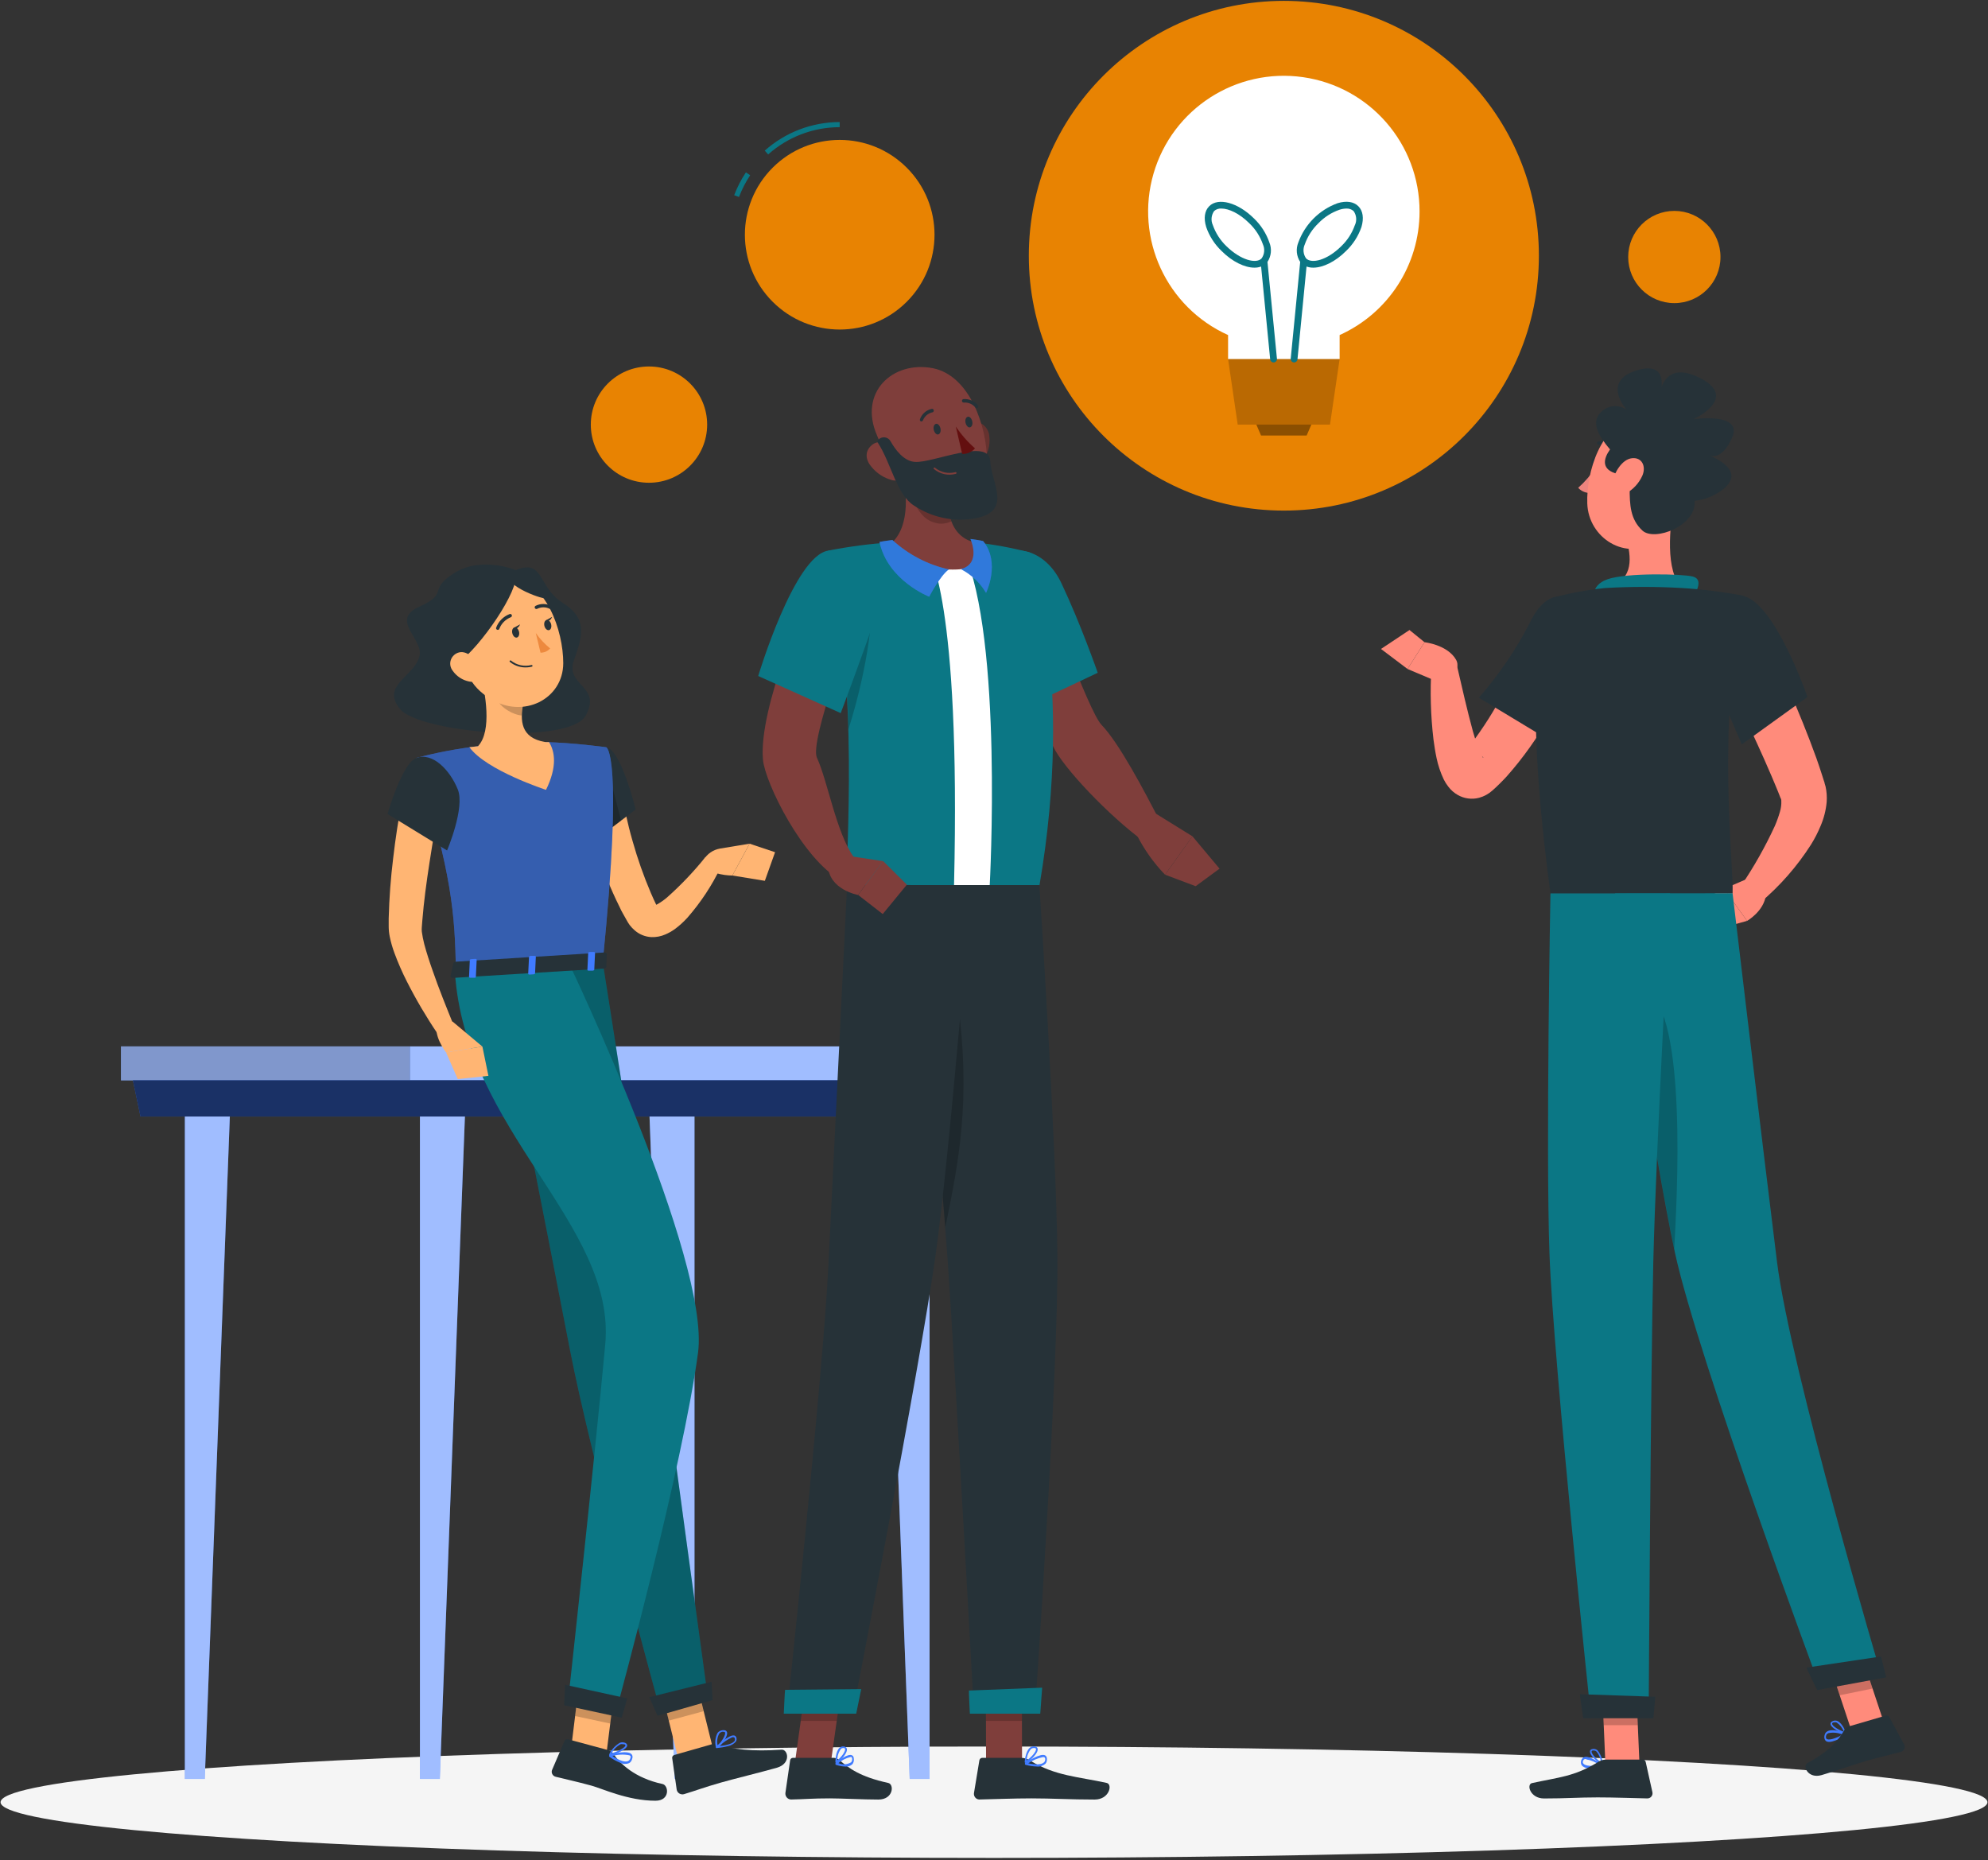 <?xml version="1.0" encoding="UTF-8"?>
<svg width="202px" height="189px" viewBox="0 0 202 189" version="1.1" xmlns="http://www.w3.org/2000/svg" xmlns:xlink="http://www.w3.org/1999/xlink">
    <rect x="0" y="0" width="202" height="189" fill="#333333" stroke="none"/>
    <title>Landing Page 3 &amp; Confirmed Illustration</title>
    <g id="Page-1" stroke="none" stroke-width="1" fill="none" fill-rule="evenodd">
        <g id="Landing-page-3" transform="translate(-87, -343)">
            <g id="Landing-Page-3-&amp;-Confirmed-Illustration" transform="translate(87, 343)">
                <g id="Brainstorming-rafiki">
                    <g id="Shadow--inject-150" transform="translate(0, 177)" fill="#F5F5F5" fill-rule="nonzero">
                        <ellipse id="path--inject-150" cx="101" cy="6.12" rx="100.943" ry="5.66"></ellipse>
                    </g>
                    <g id="Table--inject-150" transform="translate(12, 106)" fill-rule="nonzero">
                        <rect id="Rectangle" fill="#407BFF" transform="translate(61.677, 2.047) rotate(180) translate(-61.677, -2.047) " x="29.636" y="0.323" width="64.082" height="3.448"></rect>
                        <rect id="Rectangle" fill="#FFFFFF" opacity="0.5" transform="translate(61.677, 2.047) rotate(180) translate(-61.677, -2.047) " x="29.636" y="0.323" width="64.082" height="3.448"></rect>
                        <rect id="Rectangle" fill="#407BFF" x="0.292" y="0.323" width="29.344" height="3.448"></rect>
                        <rect id="Rectangle" fill="#FFFFFF" opacity="0.5" x="0.292" y="0.323" width="29.344" height="3.448"></rect>
                        <rect id="Rectangle" fill="#000000" opacity="0.2" x="0.292" y="0.323" width="29.344" height="3.448"></rect>
                        <polygon id="Path" fill="#407BFF" points="2.277 7.448 91.744 7.448 92.512 3.771 1.504 3.771"></polygon>
                        <polygon id="Path" fill="#000000" opacity="0.6" points="2.277 7.448 91.744 7.448 92.512 3.771 1.504 3.771"></polygon>
                        <polygon id="Path" fill="#407BFF" points="82.454 7.448 82.454 74.755 80.433 74.755 77.884 7.448"></polygon>
                        <polygon id="Path" fill="#FFFFFF" opacity="0.5" points="82.454 7.448 82.454 74.755 80.433 74.755 77.884 7.448"></polygon>
                        <polygon id="Path" fill="#407BFF" points="58.567 7.448 58.567 74.755 56.546 74.755 53.998 7.448"></polygon>
                        <polygon id="Path" fill="#FFFFFF" opacity="0.5" points="58.567 7.448 58.567 74.755 56.546 74.755 53.998 7.448"></polygon>
                        <polygon id="Path" fill="#407BFF" points="6.784 7.448 6.784 74.755 8.805 74.755 11.353 7.448"></polygon>
                        <polygon id="Path" fill="#FFFFFF" opacity="0.5" points="6.784 7.448 6.784 74.755 8.805 74.755 11.353 7.448"></polygon>
                        <polygon id="Path" fill="#407BFF" points="30.67 7.448 30.67 74.755 32.691 74.755 35.24 7.448"></polygon>
                        <polygon id="Path" fill="#FFFFFF" opacity="0.5" points="30.67 7.448 30.67 74.755 32.691 74.755 35.24 7.448"></polygon>
                    </g>
                    <g id="character-3--inject-150" transform="translate(140, 37)" fill-rule="nonzero">
                        <path d="M38.584,26.353 C39.721,28.579 40.765,30.801 41.767,33.074 C42.769,35.348 43.698,37.647 44.555,40.014 C44.758,40.619 44.976,41.203 45.163,41.824 L45.308,42.283 L45.386,42.512 C45.386,42.59 45.464,42.783 45.495,42.914 C45.608,43.427 45.646,43.954 45.609,44.478 C45.534,45.319 45.325,46.143 44.991,46.918 C44.718,47.581 44.39,48.219 44.01,48.827 C42.602,51.03 40.871,53.008 38.875,54.693 L36.959,52.93 C38.245,51.025 39.376,49.018 40.339,46.929 C40.543,46.459 40.716,45.976 40.858,45.484 C40.969,45.116 41.016,44.732 40.998,44.347 C40.999,44.266 40.98,44.185 40.941,44.113 C40.941,44.113 40.941,44.139 40.915,44.076 L40.837,43.873 L40.677,43.466 C40.469,42.945 40.225,42.382 39.996,41.834 C39.062,39.649 38.049,37.465 37.016,35.28 L33.901,28.736 L38.584,26.353 Z" id="Path" fill="#FF8B7B"></path>
                        <path d="M37.53,52.299 L35.178,53.311 L37.52,56.57 C37.52,56.57 39.223,55.61 39.436,53.937 L37.53,52.299 Z" id="Path" fill="#FF8B7B"></path>
                        <polygon id="Path" fill="#FF8B7B" points="31.995 54.938 34.586 57.378 37.52 56.57 35.178 53.311"></polygon>
                        <path d="M22.363,10.006 C22.306,10.283 22.119,10.476 21.938,10.439 C21.756,10.402 21.662,10.147 21.714,9.876 C21.766,9.605 21.963,9.407 22.14,9.443 C22.317,9.48 22.42,9.73 22.363,10.006 Z" id="Path" fill="#263238"></path>
                        <path d="M22.145,10.481 C21.648,11.255 21.047,11.956 20.359,12.566 C20.68,12.919 21.14,13.11 21.616,13.088 L22.145,10.481 Z" id="Path" fill="#ED847E"></path>
                        <path d="M23.677,8.687 C23.629,8.686 23.584,8.665 23.552,8.63 C23.278,8.316 22.871,8.152 22.457,8.186 C22.399,8.197 22.341,8.175 22.303,8.13 C22.265,8.086 22.255,8.024 22.274,7.969 C22.294,7.914 22.342,7.873 22.4,7.863 C22.922,7.8 23.442,7.994 23.796,8.385 C23.838,8.433 23.849,8.502 23.823,8.561 C23.798,8.62 23.741,8.659 23.677,8.661 L23.677,8.687 Z" id="Path" fill="#263238"></path>
                        <path d="M30.157,13.87 C29.638,16.415 29.165,21.071 30.936,22.771 C30.936,22.771 30.245,25.347 25.541,25.347 C20.349,25.347 23.069,22.771 23.069,22.771 C25.889,22.093 25.816,19.986 25.328,18.01 L30.157,13.87 Z" id="Path" fill="#FF8B7B"></path>
                        <path d="M32.151,23.579 C32.53,22.766 32.956,21.832 32.005,21.582 C30.967,21.306 25.281,21.186 23.35,21.853 C21.418,22.52 22.036,24.116 22.036,24.116 L32.151,23.579 Z" id="Path" fill="#0B7785"></path>
                        <path d="M21.73,142.695 C21.288,142.695 20.858,142.607 20.691,142.32 C20.617,142.167 20.617,141.966 20.691,141.813 C20.749,141.677 20.842,141.579 20.951,141.541 C21.527,141.32 22.737,142.276 22.784,142.342 C22.814,142.364 22.831,142.412 22.825,142.46 C22.82,142.506 22.796,142.544 22.763,142.555 C22.422,142.642 22.076,142.688 21.73,142.695 L21.73,142.695 Z M21.185,141.739 C21.131,141.728 21.077,141.728 21.024,141.739 C20.956,141.758 20.897,141.817 20.863,141.901 C20.806,142.048 20.826,142.114 20.863,142.158 C21.024,142.474 21.901,142.482 22.54,142.349 C22.118,142.036 21.658,141.839 21.185,141.769 L21.185,141.739 Z" id="Shape" fill="#407BFF"></path>
                        <path d="M22.779,142.272 L22.742,142.272 C22.327,142.084 21.496,141.328 21.558,140.937 C21.558,140.843 21.642,140.728 21.865,140.708 C22.03,140.69 22.195,140.741 22.322,140.848 C22.632,141.228 22.814,141.698 22.841,142.188 C22.845,142.217 22.833,142.245 22.81,142.261 L22.779,142.272 Z M21.932,140.864 L21.88,140.864 C21.735,140.864 21.725,140.937 21.725,140.958 C21.683,141.192 22.244,141.787 22.675,142.042 C22.633,141.647 22.474,141.272 22.218,140.968 C22.137,140.902 22.036,140.865 21.932,140.864 L21.932,140.864 Z" id="Shape" fill="#407BFF"></path>
                        <polygon id="Path" fill="#FF8B7B" points="26.585 142.188 23.121 142.188 22.779 134.143 26.237 134.143"></polygon>
                        <polygon id="Path" fill="#FF8B7B" points="51.528 138.356 48.086 138.731 45.49 130.915 48.932 130.54"></polygon>
                        <path d="M46.513,139.84 C46.082,140.006 45.651,140.074 45.474,139.84 C45.375,139.714 45.341,139.511 45.391,139.333 C45.423,139.176 45.498,139.044 45.599,138.971 C46.118,138.54 47.458,139.076 47.515,139.099 C47.548,139.114 47.572,139.155 47.577,139.205 C47.579,139.255 47.561,139.302 47.53,139.326 C47.203,139.543 46.862,139.715 46.513,139.84 L46.513,139.84 Z M45.817,139.084 C45.765,139.105 45.715,139.132 45.666,139.167 C45.606,139.212 45.561,139.292 45.542,139.386 C45.511,139.552 45.542,139.613 45.568,139.651 C45.781,139.908 46.632,139.598 47.229,139.243 C46.77,139.059 46.29,139.008 45.817,139.092 L45.817,139.084 Z" id="Shape" fill="#407BFF"></path>
                        <path d="M47.504,139.169 C47.504,139.169 47.478,139.169 47.468,139.169 C47.016,139.091 46.03,138.57 45.999,138.173 C45.999,138.079 46.025,137.949 46.237,137.871 C46.388,137.806 46.559,137.806 46.71,137.871 C47.229,138.116 47.546,138.997 47.562,139.034 C47.578,139.059 47.578,139.092 47.562,139.117 L47.504,139.169 Z M46.341,138.012 L46.289,138.012 C46.154,138.064 46.16,138.121 46.16,138.142 C46.16,138.377 46.871,138.81 47.349,138.956 C47.215,138.582 46.968,138.259 46.642,138.033 C46.548,137.988 46.441,137.98 46.341,138.012 L46.341,138.012 Z" id="Shape" fill="#407BFF"></path>
                        <path d="M47.889,138.408 L51.622,137.318 C51.758,137.277 51.904,137.338 51.97,137.464 L53.481,140.264 C53.55,140.402 53.555,140.564 53.494,140.706 C53.433,140.848 53.312,140.956 53.164,141 C51.856,141.359 51.201,141.469 49.561,141.943 C48.548,142.24 46.497,142.955 45.1,143.362 C43.704,143.768 43.122,142.433 43.657,142.141 C46.056,140.833 46.798,139.774 47.401,138.799 C47.508,138.611 47.682,138.471 47.889,138.408 L47.889,138.408 Z" id="Path" fill="#263238"></path>
                        <path d="M23.142,141.787 L26.922,141.787 C27.065,141.786 27.189,141.886 27.218,142.027 L27.903,145.114 C27.933,145.268 27.892,145.428 27.791,145.548 C27.69,145.669 27.541,145.737 27.384,145.734 C26.019,145.708 24.051,145.63 22.337,145.63 C20.333,145.63 19.222,145.739 16.891,145.739 C15.468,145.739 15.078,144.295 15.67,144.175 C18.381,143.581 19.949,143.518 22.291,142.089 C22.54,141.909 22.835,141.804 23.142,141.787 Z" id="Path" fill="#263238"></path>
                        <path d="M20.65,29.07 C20.193,30.29 19.7,31.359 19.17,32.475 C18.64,33.59 18.074,34.659 17.467,35.733 C16.236,37.936 14.772,39.999 13.1,41.886 C12.877,42.126 12.648,42.366 12.41,42.601 C12.295,42.715 12.176,42.835 12.051,42.95 L11.646,43.32 C11.258,43.67 10.794,43.924 10.291,44.061 C9.924,44.158 9.541,44.181 9.164,44.129 C8.977,44.104 8.793,44.061 8.614,43.998 C8.457,43.942 8.304,43.874 8.157,43.795 C7.76,43.575 7.415,43.273 7.145,42.908 C6.972,42.686 6.823,42.447 6.698,42.194 C6.372,41.506 6.128,40.781 5.971,40.035 C5.831,39.378 5.737,38.753 5.654,38.132 C5.37,35.71 5.301,33.267 5.447,30.832 L8.043,30.644 C8.562,32.892 9.081,35.186 9.663,37.313 C9.808,37.835 9.98,38.356 10.151,38.836 C10.277,39.232 10.451,39.61 10.67,39.962 C10.701,40.004 10.732,40.025 10.712,39.962 C10.618,39.831 10.493,39.725 10.348,39.655 C10.267,39.609 10.182,39.571 10.094,39.54 C9.985,39.501 9.871,39.473 9.756,39.456 C9.526,39.425 9.292,39.438 9.066,39.493 C8.843,39.547 8.634,39.649 8.453,39.79 L8.676,39.54 C8.765,39.451 8.848,39.357 8.931,39.258 C9.097,39.071 9.258,38.867 9.419,38.669 C10.736,36.94 11.898,35.097 12.893,33.163 C13.412,32.183 13.931,31.171 14.403,30.159 C14.876,29.148 15.354,28.074 15.769,27.125 L20.65,29.07 Z" id="Path" fill="#FF8B7B"></path>
                        <path d="M37.135,23.553 C40.381,24.304 43.657,33.825 43.657,33.825 L36.98,38.638 C36.98,38.638 35.116,34.2 33.278,30.321 C31.356,26.254 33.818,22.792 37.135,23.553 Z" id="Path" fill="#263238"></path>
                        <path d="M17.742,23.735 C17.742,23.735 14.061,27.907 17.54,53.775 L36.05,53.775 C36.18,50.923 34.394,37.001 37.135,23.532 C35.088,23.138 33.017,22.877 30.936,22.75 C28.316,22.596 25.689,22.596 23.069,22.75 C21.271,22.939 19.49,23.268 17.742,23.735 L17.742,23.735 Z" id="Path" fill="#263238"></path>
                        <path d="M22.327,27.255 C23.49,30.384 18.173,38.664 18.173,38.664 L10.27,33.893 C12.283,31.59 14.011,29.051 15.416,26.332 C17.976,20.982 21.392,24.737 22.327,27.255 Z" id="Path" fill="#263238"></path>
                        <path d="M6.335,32.376 L3.017,30.973 L4.746,28.256 C4.746,28.256 7.098,28.506 7.965,30.06 C8.221,30.53 8.082,31.118 7.643,31.421 L6.335,32.376 Z" id="Path" fill="#FF8B7B"></path>
                        <polygon id="Path" fill="#FF8B7B" points="0.322 28.939 3.219 27.015 4.746 28.256 3.017 30.973"></polygon>
                        <polygon id="Path" fill="#000000" opacity="0.2" points="22.779 134.143 22.955 138.293 26.418 138.293 26.242 134.143"></polygon>
                        <polygon id="Path" fill="#000000" opacity="0.2" points="48.932 130.545 45.49 130.92 46.933 135.253 50.272 134.57"></polygon>
                        <path d="M31.606,11.284 C30.718,14.616 30.365,16.613 28.319,18 C25.24,20.085 21.403,17.692 21.283,14.162 C21.174,10.981 22.649,6.064 26.211,5.397 C27.806,5.083 29.448,5.623 30.549,6.824 C31.649,8.025 32.049,9.714 31.606,11.284 Z" id="Path" fill="#FF8B7B"></path>
                        <path d="M33.776,9.323 C34.233,9.433 35.162,9.365 35.998,7.467 C37.156,4.86 32.073,5.59 32.073,5.59 C32.073,5.59 36.746,3.462 32.758,1.418 C30.162,0.089 29.186,1.319 28.833,2.331 C28.937,1.288 28.682,-0.099 26.299,0.636 C22.664,1.752 25.287,4.641 25.287,4.641 C24.497,4.075 23.418,4.156 22.722,4.834 C21.558,5.877 22.472,7.352 23.594,8.666 C22.924,9.615 22.633,10.752 24.43,11.174 L24.43,11.174 C25.092,11.296 25.576,11.87 25.588,12.546 C25.588,14.324 25.655,15.773 26.886,16.91 C28.116,18.047 32.405,16.425 32.187,13.886 C33.232,13.774 34.225,13.375 35.058,12.733 C37.27,10.997 34.674,9.693 33.776,9.323 Z" id="Path" fill="#263238"></path>
                        <path d="M26.875,11.341 C26.521,12.121 25.921,12.763 25.167,13.166 C24.17,13.688 23.609,12.926 23.838,11.925 C24.04,11.023 24.804,9.667 25.827,9.558 C26.849,9.448 27.286,10.397 26.875,11.341 Z" id="Path" fill="#FF8B7B"></path>
                        <path d="M24.108,53.775 C24.108,53.775 28.033,80.342 30.188,90.275 C32.551,101.173 44.971,134.539 44.971,134.539 L51.201,133.387 C51.201,133.387 41.917,102.054 40.568,91.266 C39.108,79.554 36.045,53.759 36.045,53.759 L24.108,53.775 Z" id="Path" fill="#0B7785"></path>
                        <path d="M26.59,63.239 C31.154,64.136 30.635,81.145 30.115,89.894 C28.802,83.71 26.886,71.811 25.577,63.364 C25.891,63.209 26.248,63.165 26.59,63.239 L26.59,63.239 Z" id="Path" fill="#000000" opacity="0.2"></path>
                        <path d="M17.54,53.775 C17.54,53.775 17.062,79.763 17.441,90.364 C17.83,101.387 21.662,137.49 21.662,137.49 L27.519,137.49 C27.519,137.49 27.732,102.033 27.992,91.203 C28.277,79.403 29.7,53.775 29.7,53.775 L17.54,53.775 Z" id="Path" fill="#0B7785"></path>
                        <path d="M43.553,132.443 C43.527,132.443 44.638,134.727 44.638,134.727 L51.653,133.434 L51.134,131.311 L43.553,132.443 Z" id="Path" fill="#263238"></path>
                        <path d="M20.536,135.144 C20.51,135.144 20.868,137.589 20.868,137.589 L28.002,137.589 L28.194,135.405 L20.536,135.144 Z" id="Path" fill="#263238"></path>
                    </g>
                    <g id="character-2--inject-150" transform="translate(77, 37)" fill-rule="nonzero">
                        <polygon id="Path" fill="#7F3E3B" points="23.193 142.037 26.851 142.037 26.826 133.402 23.173 133.402"></polygon>
                        <polygon id="Path" fill="#7F3E3B" points="3.78 142.037 7.433 142.037 8.644 133.402 4.986 133.402"></polygon>
                        <path d="M7.663,141.61 L3.576,141.61 C3.429,141.606 3.303,141.716 3.285,141.865 L2.805,145.176 C2.786,145.346 2.839,145.515 2.95,145.643 C3.061,145.77 3.22,145.843 3.387,145.844 C4.823,145.817 5.512,145.729 7.316,145.729 C8.429,145.729 10.723,145.849 12.256,145.849 C13.788,145.849 13.88,144.285 13.242,144.159 C10.381,143.534 9.257,142.663 8.291,141.839 C8.117,141.685 7.893,141.604 7.663,141.61 L7.663,141.61 Z" id="Path" fill="#263238"></path>
                        <path d="M26.805,141.61 L22.815,141.61 C22.667,141.607 22.539,141.716 22.514,141.865 L21.967,145.176 C21.941,145.335 21.981,145.498 22.079,145.625 C22.176,145.752 22.321,145.831 22.478,145.844 C23.914,145.817 25.993,145.729 27.802,145.729 C29.917,145.729 31.751,145.849 34.228,145.849 C35.73,145.849 36.078,144.285 35.444,144.159 C32.558,143.523 30.218,143.455 27.679,141.896 C27.417,141.724 27.116,141.625 26.805,141.61 L26.805,141.61 Z" id="Path" fill="#263238"></path>
                        <path d="M24.011,24.059 L29.002,22.427 C29.002,22.427 33.6,35.295 34.928,36.656 C36.726,38.508 39.301,43.435 40.721,46.167 C40.558,46.777 39.7,48.196 39.189,48.462 C35.669,45.886 30.989,40.974 29.993,38.81 C27.725,33.893 24.011,24.059 24.011,24.059 Z" id="Path" fill="#7F3E3B"></path>
                        <path d="M22.856,21.253 C21.181,24.382 27.086,34.884 27.086,34.884 L34.54,31.359 C34.54,31.359 32.834,26.452 30.846,22.249 C28.956,18.25 24.716,17.791 22.856,21.253 Z" id="Path" fill="#0B7785"></path>
                        <path d="M40.405,45.646 L44.165,47.977 L41.38,51.877 C40.219,50.676 39.244,49.301 38.489,47.799 L40.405,45.646 Z" id="Path" fill="#7F3E3B"></path>
                        <polygon id="Path" fill="#7F3E3B" points="46.918 51.262 44.492 53.045 41.386 51.877 44.165 47.977"></polygon>
                        <polygon id="Path" fill="#000000" opacity="0.2" points="26.826 133.402 26.836 137.855 23.183 137.855 23.168 133.402"></polygon>
                        <polygon id="Path" fill="#000000" opacity="0.2" points="4.986 133.402 8.644 133.402 8.021 137.855 4.363 137.855"></polygon>
                        <path d="M27.633,19.136 C27.633,19.136 32.231,31.958 28.624,52.935 L9.078,52.935 C8.869,49.869 10.396,33.377 7.152,18.949 C9.306,18.522 11.486,18.24 13.676,18.104 C16.444,17.94 19.22,17.94 21.988,18.104 C23.893,18.301 25.78,18.646 27.633,19.136 Z" id="Path" fill="#0B7785"></path>
                        <path d="M17.334,19.209 C17.334,19.209 20.634,23.6 19.939,52.935 L23.566,52.935 C23.566,52.935 24.941,27.823 20.889,18.954 C19.699,18.937 18.51,19.023 17.334,19.209 L17.334,19.209 Z" id="Path" fill="#FFFFFF"></path>
                        <path d="M11.484,22.51 C11.867,24.883 11.27,30.566 9.211,37.11 C9.111,31.486 8.524,25.881 7.459,20.362 L7.459,20.336 C8.741,20.221 11.122,20.284 11.484,22.51 Z" id="Path" fill="#000000" opacity="0.2"></path>
                        <path d="M14.57,10.173 C15.163,12.9 15.505,16.284 13.676,18.104 C13.676,18.104 14.815,20.873 19.806,20.873 C24.348,20.873 22.008,18.104 22.008,18.104 C19.009,17.379 19.071,13.614 19.541,11.492 L14.57,10.173 Z" id="Path" fill="#7F3E3B"></path>
                        <path d="M13.676,17.869 C15.302,19.356 17.279,20.386 19.413,20.857 C18.539,21.462 17.416,23.631 17.416,23.631 C17.416,23.631 13.196,21.989 12.368,18.067 C12.772,17.979 13.676,17.869 13.676,17.869 Z" id="Path" fill="#407BFF"></path>
                        <path d="M13.676,17.869 C15.302,19.356 17.279,20.386 19.413,20.857 C18.539,21.462 17.416,23.631 17.416,23.631 C17.416,23.631 13.196,21.989 12.368,18.067 C12.772,17.979 13.676,17.869 13.676,17.869 Z" id="Path" fill="#0B7785" opacity="0.3"></path>
                        <path d="M21.605,17.765 C21.605,17.765 22.764,20.252 20.639,20.831 C21.695,21.374 22.58,22.208 23.193,23.24 C23.193,23.24 24.695,20.179 22.892,17.974 C22.504,17.875 21.605,17.765 21.605,17.765 Z" id="Path" fill="#407BFF"></path>
                        <path d="M21.605,17.765 C21.605,17.765 22.764,20.252 20.639,20.831 C21.695,21.374 22.58,22.208 23.193,23.24 C23.193,23.24 24.695,20.179 22.892,17.974 C22.504,17.875 21.605,17.765 21.605,17.765 Z" id="Path" fill="#0B7785" opacity="0.3"></path>
                        <path d="M19.525,11.498 C19.156,12.973 19.2,14.525 19.653,15.977 C19.229,16.183 18.754,16.255 18.289,16.185 C17.196,15.961 16.537,15.45 15.627,13.578 C15.551,13.098 14.672,10.653 14.575,10.194 L19.525,11.498 Z" id="Path" fill="#000000" opacity="0.2"></path>
                        <path d="M23.526,7.378 C23.622,8.296 23.349,9.214 22.769,9.923 C21.998,10.851 20.915,10.303 20.552,9.193 C20.22,8.197 20.225,6.507 21.283,5.986 C21.761,5.762 22.317,5.795 22.767,6.074 C23.216,6.353 23.501,6.842 23.526,7.378 L23.526,7.378 Z" id="Path" fill="#7F3E3B"></path>
                        <path d="M23.526,7.378 C23.622,8.296 23.349,9.214 22.769,9.923 C21.998,10.851 20.915,10.303 20.552,9.193 C20.22,8.197 20.225,6.507 21.283,5.986 C21.761,5.762 22.317,5.795 22.767,6.074 C23.216,6.353 23.501,6.842 23.526,7.378 L23.526,7.378 Z" id="Path" fill="#000000" opacity="0.2"></path>
                        <path d="M12.113,7.243 C13.604,10.653 13.824,12.566 16.026,14.021 C19.342,16.227 23.291,13.604 23.285,9.798 C23.285,6.377 21.548,1.163 17.788,0.412 C13.676,-0.375 10.217,2.889 12.113,7.243 Z" id="Path" fill="#7F3E3B"></path>
                        <path d="M11.546,10.429 C12.101,11.114 12.859,11.595 13.707,11.8 C14.728,12.019 14.907,11.002 14.315,10.001 C13.778,9.099 12.833,7.347 11.694,8.139 C10.938,8.687 10.815,9.573 11.546,10.429 Z" id="Path" fill="#7F3E3B"></path>
                        <path d="M23.612,9.819 C23.725,12.123 25.983,15.033 21.932,15.695 C19.817,16.035 17.654,15.561 15.863,14.365 C14.09,13.244 13.564,10.084 12.189,7.967 C12.128,7.889 12.159,7.795 12.23,7.702 C12.398,7.506 12.648,7.407 12.901,7.437 C13.154,7.466 13.376,7.619 13.497,7.848 C13.957,8.666 14.815,9.86 15.97,9.933 C17.737,10.074 23.5,7.462 23.612,9.819 Z" id="Path" fill="#263238"></path>
                        <path d="M15.776,52.935 C15.776,52.935 16.287,57.628 16.884,63.984 C17.599,71.185 18.483,80.54 19.045,87.668 C19.042,87.699 19.042,87.73 19.045,87.762 C19.152,89.117 19.244,90.369 19.326,91.547 C20.118,103.17 21.962,136.995 21.962,136.995 L28.154,136.995 C28.154,136.995 30.555,102.476 30.443,90.645 C30.341,79.257 28.609,52.935 28.609,52.935 L15.776,52.935 Z" id="Path" fill="#263238"></path>
                        <path d="M21.457,134.774 C21.426,134.774 21.548,137.125 21.548,137.125 L28.701,137.125 L28.895,134.482 L21.457,134.774 Z" id="Path" fill="#0B7785"></path>
                        <path d="M16.884,63.984 C17.599,71.185 18.483,80.54 19.045,87.668 C19.042,87.699 19.042,87.73 19.045,87.762 C20.419,81.009 21.676,74.856 20.328,64.819 L16.884,63.984 Z" id="Path" fill="#000000" opacity="0.2"></path>
                        <path d="M21.686,52.935 C21.686,52.935 19.556,79.888 18.059,90.567 C16.419,102.263 9.661,136.974 9.661,136.974 L2.963,136.974 C2.963,136.974 6.595,103.186 7.173,91.61 C7.801,79.043 9.073,52.92 9.073,52.92 L21.686,52.935 Z" id="Path" fill="#263238"></path>
                        <path d="M2.774,134.701 C2.748,134.701 2.641,137.125 2.641,137.125 L9.998,137.125 L10.509,134.628 L2.774,134.701 Z" id="Path" fill="#0B7785"></path>
                        <path d="M17.88,6.679 C17.952,6.971 18.156,7.201 18.345,7.138 C18.534,7.076 18.626,6.82 18.56,6.528 C18.493,6.236 18.284,6.007 18.095,6.069 C17.906,6.132 17.814,6.382 17.88,6.679 Z" id="Path" fill="#263238"></path>
                        <path d="M21.109,5.96 C21.181,6.257 21.385,6.481 21.574,6.419 C21.763,6.356 21.855,6.106 21.789,5.809 C21.722,5.511 21.513,5.287 21.324,5.35 C21.135,5.412 21.043,5.663 21.109,5.96 Z" id="Path" fill="#263238"></path>
                        <path d="M20.118,6.335 C20.669,7.161 21.325,7.908 22.07,8.557 C21.741,8.936 21.263,9.145 20.767,9.125 L20.118,6.335 Z" id="Path" fill="#630F0F"></path>
                        <path d="M20.128,11.143 C20.151,11.137 20.17,11.122 20.181,11.101 C20.193,11.081 20.196,11.056 20.19,11.033 C20.175,10.988 20.128,10.96 20.082,10.971 C19.361,11.168 18.591,11.003 18.008,10.528 C17.993,10.511 17.972,10.502 17.949,10.502 C17.927,10.502 17.906,10.511 17.891,10.528 C17.873,10.543 17.863,10.566 17.863,10.59 C17.863,10.614 17.873,10.637 17.891,10.653 C18.515,11.177 19.349,11.359 20.128,11.143 Z" id="Path" fill="#7F3E3B"></path>
                        <path d="M16.659,5.819 C16.711,5.806 16.755,5.77 16.777,5.72 C16.939,5.305 17.29,4.999 17.717,4.901 C17.767,4.899 17.814,4.875 17.845,4.835 C17.876,4.795 17.889,4.743 17.88,4.693 C17.865,4.596 17.777,4.529 17.681,4.542 C17.132,4.655 16.679,5.049 16.481,5.585 C16.444,5.674 16.482,5.777 16.567,5.819 C16.598,5.826 16.629,5.826 16.659,5.819 L16.659,5.819 Z" id="Path" fill="#263238"></path>
                        <path d="M22.289,4.458 C22.313,4.448 22.336,4.434 22.356,4.417 C22.423,4.347 22.423,4.235 22.356,4.166 C21.992,3.733 21.447,3.504 20.889,3.551 C20.795,3.567 20.731,3.658 20.746,3.754 C20.764,3.85 20.851,3.915 20.946,3.905 L20.946,3.905 C21.388,3.871 21.819,4.055 22.105,4.401 C22.151,4.454 22.222,4.476 22.289,4.458 L22.289,4.458 Z" id="Path" fill="#263238"></path>
                        <path d="M5.037,23.829 L9.885,26.118 C9.885,26.118 5.211,38.278 6.008,39.994 C7.096,42.335 7.949,47.533 9.722,50.047 C9.63,50.657 8.915,52.132 8.44,52.44 C4.562,50.307 0.736,42.533 0.526,40.197 C0.046,34.873 5.037,23.829 5.037,23.829 Z" id="Path" fill="#7F3E3B"></path>
                        <path d="M7.152,18.949 C3.709,19.47 0.041,31.687 0.041,31.687 L8.424,35.457 C8.424,35.457 10.468,30.06 11.939,25.738 C13.482,21.217 10.851,18.396 7.152,18.949 Z" id="Path" fill="#0B7785"></path>
                        <path d="M8.92,142.498 C9.165,142.523 9.409,142.438 9.609,142.257 C9.735,142.11 9.79,141.889 9.752,141.677 C9.749,141.541 9.685,141.42 9.589,141.364 C9.17,141.097 8.056,142.016 7.918,142.126 C7.891,142.151 7.877,142.195 7.883,142.237 C7.892,142.282 7.919,142.316 7.954,142.329 C8.27,142.43 8.594,142.487 8.92,142.498 Z M9.405,141.533 C9.444,141.522 9.484,141.522 9.523,141.533 C9.559,141.56 9.583,141.61 9.584,141.664 C9.607,141.809 9.571,141.959 9.487,142.061 C9.081,142.305 8.617,142.335 8.194,142.146 C8.561,141.839 8.973,141.63 9.405,141.533 L9.405,141.533 Z" id="Shape" fill="#407BFF"></path>
                        <path d="M7.984,142.126 C7.999,142.131 8.014,142.131 8.029,142.126 C8.428,141.917 9.154,141.083 9.047,140.687 C9.009,140.551 8.878,140.455 8.726,140.452 C8.582,140.434 8.435,140.476 8.327,140.567 C7.888,140.921 7.883,141.995 7.883,142.042 C7.883,142.076 7.902,142.108 7.933,142.126 L7.984,142.126 Z M8.676,140.614 L8.715,140.614 C8.845,140.614 8.856,140.681 8.861,140.702 C8.935,140.947 8.473,141.568 8.08,141.855 C8.073,141.438 8.207,141.03 8.462,140.687 C8.521,140.638 8.597,140.612 8.676,140.614 L8.676,140.614 Z" id="Shape" fill="#407BFF"></path>
                        <path d="M28.353,142.493 C28.663,142.53 28.974,142.429 29.232,142.207 C29.348,142.07 29.402,141.867 29.375,141.669 C29.366,141.545 29.308,141.435 29.222,141.377 C28.767,141.059 27.332,142.026 27.178,142.116 C27.148,142.142 27.132,142.187 27.137,142.233 C27.143,142.28 27.172,142.316 27.209,142.324 C27.586,142.424 27.969,142.481 28.353,142.493 L28.353,142.493 Z M28.982,141.533 C29.038,141.53 29.094,141.543 29.145,141.572 C29.179,141.595 29.2,141.639 29.201,141.688 C29.222,141.818 29.187,141.951 29.109,142.039 C28.895,142.298 28.297,142.337 27.485,142.168 C27.951,141.847 28.457,141.632 28.982,141.533 L28.982,141.533 Z" id="Shape" fill="#407BFF"></path>
                        <path d="M27.219,142.126 L27.25,142.126 C27.684,141.922 28.522,141.119 28.435,140.697 C28.435,140.598 28.343,140.473 28.103,140.447 C27.931,140.428 27.759,140.483 27.628,140.598 C27.183,140.989 27.117,141.995 27.117,142.037 C27.117,142.069 27.132,142.098 27.158,142.115 C27.176,142.126 27.198,142.13 27.219,142.126 Z M28.042,140.614 L28.093,140.614 C28.251,140.614 28.261,140.692 28.266,140.713 C28.317,140.968 27.756,141.599 27.316,141.875 C27.335,141.456 27.485,141.054 27.745,140.728 C27.826,140.653 27.932,140.612 28.042,140.614 Z" id="Shape" fill="#407BFF"></path>
                        <path d="M9.288,49.979 L12.736,50.5 L10.182,53.937 C10.182,53.937 7.183,53.384 7.142,50.938 L9.288,49.979 Z" id="Path" fill="#7F3E3B"></path>
                        <polygon id="Path" fill="#7F3E3B" points="15.147 52.889 12.695 55.876 10.192 53.931 12.736 50.495"></polygon>
                    </g>
                    <g id="character-1--inject-150" transform="translate(39, 57)" fill-rule="nonzero">
                        <path d="M13.408,0.931 C13.408,0.931 9.946,-0.523 7.172,1.218 C4.398,2.959 6.677,3.268 3.631,4.632 C0.586,5.997 3.988,7.858 3.631,9.615 C3.205,11.706 -0.367,12.605 1.651,15.047 C3.669,17.488 18.865,18.738 20.521,15.7 C22.177,12.663 18.391,12.684 19.313,10.101 C20.234,7.518 20.708,5.856 18.157,4.24 C15.607,2.625 16.294,-0.261 13.408,0.931 Z" id="Path" fill="#263238"></path>
                        <path d="M24.052,23.004 C24.201,23.851 24.387,24.813 24.584,25.712 C24.781,26.612 25.01,27.542 25.271,28.441 C25.776,30.239 26.396,32.002 27.129,33.722 C27.305,34.156 27.513,34.564 27.704,34.982 L27.758,35.097 L27.758,35.134 C27.758,35.134 27.758,35.134 27.731,35.134 C27.635,35.065 27.519,35.03 27.401,35.034 C27.31,35.034 27.337,35.076 27.427,35.034 C27.559,34.994 27.686,34.94 27.805,34.872 C28.153,34.673 28.481,34.442 28.785,34.182 C30.188,32.934 31.483,31.574 32.656,30.115 L34.254,31.071 C33.362,32.938 32.218,34.677 30.851,36.242 C30.456,36.678 30.018,37.074 29.541,37.424 C29.25,37.629 28.938,37.804 28.609,37.946 C28.161,38.143 27.673,38.237 27.182,38.218 C26.567,38.186 25.98,37.952 25.516,37.554 C25.318,37.387 25.14,37.2 24.983,36.995 C24.914,36.901 24.856,36.812 24.802,36.723 C24.749,36.634 24.712,36.566 24.68,36.509 C24.435,36.054 24.147,35.604 23.95,35.144 C23.035,33.311 22.277,31.407 21.682,29.451 C21.379,28.483 21.102,27.506 20.878,26.518 C20.654,25.529 20.447,24.562 20.303,23.485 L24.052,23.004 Z" id="Path" fill="#FFB573"></path>
                        <path d="M22.598,18.926 C24.137,19.208 25.585,25.252 25.585,25.252 L21.597,28.29 C21.597,28.29 17.209,22.377 18.269,20.672 C19.329,18.968 20.356,18.513 22.598,18.926 Z" id="Path" fill="#263238"></path>
                        <polygon id="Path" fill="#000000" opacity="0.2" points="22.55 20.296 24.105 26.382 21.863 28.086"></polygon>
                        <path d="M34.168,29.22 L37.166,28.724 L35.414,31.96 C35.414,31.96 33.056,31.997 32.315,30.684 L32.491,30.376 C32.846,29.764 33.462,29.34 34.168,29.22 Z" id="Path" fill="#FFB573"></path>
                        <polygon id="Path" fill="#FFB573" points="39.754 29.592 38.716 32.499 35.414 31.96 37.166 28.724"></polygon>
                        <polygon id="Path" fill="#FFB573" points="29.93 121.76 33.476 120.803 31.464 112.684 27.917 113.64"></polygon>
                        <path d="M33.476,120.191 L29.515,121.321 C29.372,121.359 29.28,121.496 29.302,121.64 L29.76,124.845 C29.789,125.007 29.888,125.15 30.031,125.237 C30.175,125.324 30.349,125.347 30.51,125.299 C31.884,124.881 32.528,124.615 34.27,124.118 C35.335,123.809 38.455,123.041 39.935,122.617 C41.415,122.194 41.069,120.735 40.414,120.782 C37.475,120.986 35.287,120.74 34.131,120.259 C33.928,120.162 33.696,120.137 33.476,120.191 L33.476,120.191 Z" id="Path" fill="#263238"></path>
                        <g id="Group" opacity="0.2" transform="translate(27.688, 112.407)" fill="#000000">
                            <polygon id="Path" points="3.775 0.282 4.808 4.465 1.267 5.422 0.229 1.234"></polygon>
                        </g>
                        <path d="M22.598,18.926 C22.598,18.926 24.387,19.449 22.241,40.764 L7.332,41.685 C7.204,35.719 6.975,32.049 3.296,20.014 C5.36,19.467 7.462,19.069 9.584,18.822 C11.826,18.524 14.085,18.384 16.347,18.403 C19.265,18.466 22.598,18.926 22.598,18.926 Z" id="Path" fill="#407BFF"></path>
                        <g id="Group" opacity="0.4" transform="translate(3.195, 18.299)" fill="#263238">
                            <path d="M19.403,0.627 C19.403,0.627 21.192,1.15 19.046,22.466 L4.137,23.386 C4.009,17.42 3.781,13.75 0.101,1.715 C2.165,1.168 4.267,0.77 6.39,0.523 C8.631,0.225 10.891,0.086 13.152,0.105 C16.07,0.167 19.403,0.627 19.403,0.627 Z" id="Path"></path>
                        </g>
                        <path d="M9.771,11.288 C10.335,13.379 11.011,17.284 9.579,18.806 C9.579,18.806 10.314,20.934 14.371,20.688 C18.817,20.411 16.357,18.388 16.357,18.388 C13.897,17.969 13.844,16.197 14.158,14.514 L9.771,11.288 Z" id="Path" fill="#FFB573"></path>
                        <path d="M9.584,18.822 C11.824,18.524 14.082,18.384 16.341,18.403 L16.789,18.403 C17.39,19.376 17.63,20.913 16.48,23.255 C16.48,23.255 10.399,21.279 8.695,18.921 L9.584,18.822 Z" id="Path" fill="#FFB573"></path>
                        <path d="M11.555,12.605 L14.142,14.508 C14.065,14.901 14.02,15.3 14.009,15.7 C13.077,15.627 11.602,14.759 11.443,13.813 C11.352,13.409 11.391,12.987 11.555,12.605 Z" id="Path" fill="#000000" opacity="0.2"></path>
                        <path d="M7.188,7.733 C8.253,11.157 8.61,12.631 10.83,14.006 C14.164,16.072 18.221,14.053 18.232,10.383 C18.232,7.084 16.517,2.018 12.721,1.453 C11.02,1.183 9.298,1.798 8.17,3.077 C7.043,4.357 6.671,6.119 7.188,7.733 Z" id="Path" fill="#FFB573"></path>
                        <path d="M13.397,1.25 C13.839,2.907 9.813,8.742 7.566,10.341 C5.436,8.046 5.554,5.082 6.475,3.571 C7.396,2.06 9.584,0.434 13.397,1.25 Z" id="Path" fill="#263238"></path>
                        <path d="M13.684,1.302 C15.468,1.799 17.337,3.874 16.347,3.79 C15.356,3.707 11.054,1.835 13.684,1.302 Z" id="Path" fill="#263238"></path>
                        <path d="M22.241,40.78 C22.241,40.78 26.426,67.052 27.848,77.963 C29.323,89.319 32.954,115.711 32.954,115.711 L28.162,117.07 C28.162,117.07 21.043,91.206 18.913,80.154 C16.597,68.129 11.315,41.465 11.315,41.465 L22.241,40.78 Z" id="Path" fill="#0B7785"></path>
                        <g id="Group" opacity="0.2" transform="translate(11.182, 40.78)" fill="#000000">
                            <path d="M11.059,0 C11.059,0 15.245,26.272 16.666,37.183 C17.55,43.989 19.209,56.197 20.396,64.887 C21.19,70.695 21.773,74.931 21.773,74.931 L16.98,76.29 C16.98,76.29 9.861,50.426 7.731,39.374 C5.415,27.349 0.133,0.685 0.133,0.685 L11.059,0 Z" id="Path"></path>
                        </g>
                        <polygon id="Path" fill="#263238" points="27.816 117.342 33.412 115.742 33.306 113.876 26.975 115.449"></polygon>
                        <polygon id="Path" fill="#FFB573" points="19.089 120.207 22.625 121.174 23.572 113.593 19.898 113.593"></polygon>
                        <polygon id="Path" fill="#000000" opacity="0.2" points="19.435 117.363 23.008 118.126 23.572 113.593 19.898 113.593"></polygon>
                        <path d="M22.784,120.824 L18.738,119.731 C18.593,119.693 18.439,119.755 18.365,119.883 L17.119,122.785 C17.042,122.93 17.039,123.101 17.11,123.249 C17.181,123.397 17.318,123.504 17.481,123.538 C18.903,123.893 19.302,123.951 21.086,124.432 C22.177,124.724 24.781,125.969 27.603,125.969 C29.11,125.969 28.95,124.4 28.317,124.269 C25.479,123.663 23.993,122.178 23.311,121.19 C23.185,121.011 22.998,120.881 22.784,120.824 L22.784,120.824 Z" id="Path" fill="#263238"></path>
                        <path d="M18.855,40.963 C18.855,40.963 33.189,71.025 31.927,80.452 C30.388,91.928 23.812,116.103 23.812,116.103 L18.801,115.131 C18.801,115.131 21.464,90.861 22.497,79.62 C23.636,67.371 8.195,57.866 7.22,41.695 L18.855,40.963 Z" id="Path" fill="#0B7785"></path>
                        <polygon id="Path" fill="#263238" points="18.322 116.265 24.174 117.53 24.733 115.57 18.418 114.189"></polygon>
                        <path d="M23.988,122.097 C24.292,122.257 24.624,122.273 24.935,122.142 C25.091,122.056 25.209,121.871 25.255,121.643 C25.291,121.517 25.27,121.374 25.202,121.279 C24.866,120.78 23.162,121.211 22.971,121.279 C22.933,121.292 22.903,121.333 22.891,121.385 C22.882,121.433 22.897,121.483 22.928,121.506 C23.266,121.753 23.621,121.951 23.988,122.097 L23.988,122.097 Z M24.919,121.34 C24.972,121.355 25.022,121.389 25.063,121.438 C25.082,121.485 25.082,121.543 25.063,121.59 C25.032,121.737 24.956,121.857 24.856,121.915 C24.563,122.097 23.966,121.915 23.232,121.423 C23.788,121.267 24.358,121.241 24.919,121.347 L24.919,121.34 Z" id="Shape" fill="#407BFF"></path>
                        <path d="M22.944,121.352 L22.981,121.352 C23.482,121.284 24.627,120.793 24.728,120.395 C24.728,120.301 24.728,120.171 24.509,120.082 C24.338,120.015 24.148,120.015 23.977,120.082 C23.518,120.356 23.149,120.753 22.912,121.227 C22.896,121.252 22.896,121.285 22.912,121.31 L22.944,121.352 Z M24.371,120.228 L24.424,120.228 C24.568,120.286 24.552,120.343 24.547,120.364 C24.488,120.604 23.679,121.018 23.141,121.143 C23.348,120.763 23.66,120.447 24.041,120.233 C24.15,120.204 24.265,120.209 24.371,120.249 L24.371,120.228 Z" id="Shape" fill="#407BFF"></path>
                        <path d="M13.056,7.346 C13.125,7.633 13.333,7.827 13.519,7.78 C13.706,7.733 13.807,7.471 13.738,7.189 C13.668,6.906 13.466,6.713 13.274,6.755 C13.083,6.797 12.987,7.063 13.056,7.346 Z" id="Path" fill="#263238"></path>
                        <path d="M16.315,6.593 C16.384,6.875 16.592,7.069 16.783,7.027 C16.975,6.985 17.066,6.718 17.002,6.436 C16.938,6.154 16.725,5.955 16.533,6.002 C16.341,6.049 16.251,6.31 16.315,6.593 Z" id="Path" fill="#263238"></path>
                        <path d="M16.459,6.039 L17.103,5.678 C17.103,5.678 16.874,6.274 16.459,6.039 Z" id="Path" fill="#263238"></path>
                        <path d="M15.442,7.32 C15.852,7.906 16.343,8.433 16.901,8.888 C16.655,9.167 16.296,9.324 15.921,9.317 L15.442,7.32 Z" id="Path" fill="#ED893E"></path>
                        <path d="M14.606,10.807 C14.753,10.796 14.899,10.773 15.042,10.739 C15.088,10.726 15.116,10.68 15.106,10.634 C15.093,10.589 15.046,10.561 15,10.571 C14.277,10.756 13.507,10.591 12.928,10.127 C12.894,10.096 12.84,10.096 12.806,10.127 C12.771,10.162 12.771,10.218 12.806,10.253 C13.308,10.664 13.955,10.863 14.606,10.807 L14.606,10.807 Z" id="Path" fill="#263238"></path>
                        <path d="M6.991,11.141 C7.384,11.716 7.993,12.115 8.685,12.25 C9.606,12.422 9.984,11.601 9.664,10.791 C9.377,10.059 8.551,9.092 7.662,9.285 C7.269,9.379 6.951,9.661 6.815,10.035 C6.68,10.409 6.746,10.825 6.991,11.141 Z" id="Path" fill="#FFB573"></path>
                        <path d="M11.592,7.001 C11.667,6.995 11.73,6.942 11.746,6.87 C11.953,6.343 12.374,5.925 12.907,5.714 C12.997,5.678 13.039,5.578 13.003,5.49 C12.986,5.448 12.953,5.414 12.911,5.396 C12.869,5.379 12.822,5.378 12.779,5.396 C12.139,5.642 11.64,6.15 11.411,6.786 C11.398,6.831 11.404,6.878 11.429,6.918 C11.453,6.958 11.493,6.986 11.539,6.995 L11.592,7.001 Z" id="Path" fill="#263238"></path>
                        <path d="M16.943,4.888 C17.004,4.881 17.057,4.846 17.087,4.794 C17.126,4.709 17.091,4.608 17.007,4.564 C16.507,4.307 15.91,4.307 15.41,4.564 C15.371,4.587 15.343,4.624 15.332,4.667 C15.321,4.71 15.328,4.756 15.351,4.794 C15.4,4.876 15.507,4.904 15.591,4.857 L15.591,4.857 C15.985,4.66 16.453,4.66 16.847,4.857 C16.877,4.874 16.909,4.884 16.943,4.888 Z" id="Path" fill="#263238"></path>
                        <path d="M5.575,24.892 C5.25,26.805 4.931,28.766 4.632,30.705 C4.334,32.645 4.068,34.59 3.914,36.514 L3.86,37.204 C3.846,37.355 3.846,37.508 3.86,37.659 C3.917,38.081 3.999,38.5 4.105,38.914 C4.34,39.797 4.638,40.717 4.963,41.632 C5.596,43.473 6.347,45.318 7.092,47.159 L5.452,48.016 C4.303,46.316 3.263,44.547 2.338,42.72 C1.861,41.781 1.439,40.815 1.076,39.829 C0.876,39.29 0.717,38.738 0.602,38.176 C0.532,37.832 0.496,37.482 0.495,37.131 L0.495,36.331 C0.548,34.267 0.699,32.23 0.948,30.219 C1.182,28.201 1.48,26.214 1.88,24.201 L5.575,24.892 Z" id="Path" fill="#FFB573"></path>
                        <path d="M3.312,20.014 C1.848,20.536 0.378,25.707 0.378,25.707 L6.427,29.414 C6.427,29.414 8.269,25.069 7.518,23.219 C6.741,21.284 4.979,19.402 3.312,20.014 Z" id="Path" fill="#263238"></path>
                        <path d="M34.983,120.416 C35.291,120.356 35.568,120.196 35.771,119.961 C35.855,119.828 35.869,119.662 35.808,119.517 C35.774,119.427 35.696,119.361 35.601,119.339 C35.1,119.229 33.902,120.338 33.764,120.463 C33.743,120.493 33.743,120.533 33.764,120.563 C33.778,120.596 33.813,120.615 33.849,120.61 C34.233,120.582 34.612,120.517 34.983,120.416 Z M35.398,119.522 C35.453,119.51 35.509,119.51 35.564,119.522 C35.601,119.531 35.632,119.559 35.643,119.595 C35.692,119.687 35.692,119.796 35.643,119.888 C35.484,120.139 34.914,120.338 34.094,120.411 C34.474,120.044 34.915,119.743 35.398,119.522 Z" id="Shape" fill="#407BFF"></path>
                        <path d="M33.877,120.61 C33.877,120.61 33.908,120.61 33.915,120.61 C34.343,120.306 35.058,119.324 34.847,118.947 C34.797,118.858 34.679,118.764 34.399,118.806 C34.198,118.836 34.02,118.934 33.908,119.078 C33.67,119.546 33.616,120.066 33.753,120.563 C33.759,120.593 33.782,120.618 33.815,120.631 L33.877,120.61 Z M34.374,118.963 L34.437,118.963 C34.617,118.963 34.648,118.994 34.66,119.01 C34.791,119.235 34.331,119.982 33.921,120.359 C33.82,119.956 33.875,119.537 34.076,119.161 C34.143,119.067 34.249,118.996 34.374,118.963 L34.374,118.963 Z" id="Shape" fill="#407BFF"></path>
                        <path d="M13.195,6.797 L13.844,6.441 C13.844,6.441 13.615,7.048 13.195,6.797 Z" id="Path" fill="#263238"></path>
                        <path d="M7.071,40.838 L6.778,42.171 C6.73,42.275 6.858,42.375 7.034,42.364 L22.364,41.413 C22.497,41.413 22.603,41.334 22.609,41.251 L22.656,39.933 C22.656,39.844 22.539,39.771 22.39,39.781 L7.311,40.717 C7.215,40.715 7.125,40.76 7.071,40.838 Z" id="Path" fill="#263238"></path>
                        <path d="M9.206,42.349 L8.802,42.349 C8.722,42.349 8.658,42.317 8.658,42.265 L8.738,40.555 C8.738,40.503 8.807,40.461 8.887,40.456 L9.292,40.43 C9.371,40.43 9.435,40.461 9.435,40.513 L9.355,42.223 C9.35,42.349 9.286,42.349 9.206,42.349 Z" id="Path" fill="#407BFF"></path>
                        <path d="M21.229,41.627 L20.83,41.627 C20.745,41.627 20.681,41.59 20.686,41.543 L20.766,39.829 C20.766,39.781 20.835,39.734 20.915,39.729 L21.32,39.729 C21.4,39.729 21.464,39.761 21.464,39.808 L21.384,41.522 C21.379,41.575 21.299,41.622 21.229,41.627 Z" id="Path" fill="#407BFF"></path>
                        <path d="M15.218,41.998 L14.813,42.024 C14.733,42.024 14.669,41.993 14.669,41.941 L14.755,40.231 C14.755,40.179 14.824,40.132 14.904,40.127 L15.308,40.127 C15.388,40.127 15.452,40.158 15.447,40.205 L15.367,41.92 C15.367,41.946 15.298,41.993 15.218,41.998 Z" id="Path" fill="#407BFF"></path>
                        <path d="M6.997,46.808 L10.016,49.339 L6.326,49.935 C6.326,49.935 4.872,48.115 5.484,46.74 L6.997,46.808 Z" id="Path" fill="#FFB573"></path>
                        <polygon id="Path" fill="#FFB573" points="10.628 52.314 7.513 52.648 6.326 49.935 10.016 49.339"></polygon>
                    </g>
                    <g id="Brainstorm--inject-150" transform="translate(60, 0)" fill-rule="nonzero">
                        <ellipse id="Oval" fill="#E88302" cx="70.452" cy="25.984" rx="25.914" ry="25.896"></ellipse>
                        <path d="M18.051,15.694 L17.708,15.304 C19.804,13.436 22.513,12.404 25.321,12.402 L25.321,12.922 C22.639,12.923 20.052,13.91 18.051,15.694 Z" id="Path" fill="#0B7785"></path>
                        <path d="M15.09,20.015 L14.601,19.833 C14.908,19.017 15.308,18.238 15.793,17.514 L16.225,17.805 C15.765,18.497 15.385,19.238 15.09,20.015 L15.09,20.015 Z" id="Path" fill="#0B7785"></path>
                        <circle id="Oval" fill="#E88302" transform="translate(25.322, 23.85) rotate(-45) translate(-25.322, -23.85) " cx="25.322" cy="23.85" r="9.634"></circle>
                        <ellipse id="Oval" fill="#E88302" cx="5.943" cy="43.144" rx="5.911" ry="5.907"></ellipse>
                        <ellipse id="Oval" fill="#E88302" cx="110.129" cy="26.114" rx="4.688" ry="4.685"></ellipse>
                        <path d="M84.241,21.492 C84.246,14.629 79.197,8.809 72.398,7.84 C65.6,6.871 59.124,11.049 57.209,17.64 C55.294,24.23 58.524,31.224 64.785,34.044 L64.785,36.483 L76.119,36.483 L76.119,34.044 C81.061,31.821 84.24,26.908 84.241,21.492 L84.241,21.492 Z" id="Path" fill="#FFFFFF"></path>
                        <polygon id="Path" fill="#000000" opacity="0.2" points="75.14 43.144 65.763 43.144 64.785 36.483 76.119 36.483"></polygon>
                        <polygon id="Path" fill="#000000" opacity="0.4" points="72.767 44.252 68.136 44.252 67.657 43.144 73.246 43.144"></polygon>
                        <path d="M68.979,24.632 C68.66,23.709 68.125,22.874 67.418,22.199 C65.789,20.576 63.776,20.03 62.865,20.956 C62.397,21.424 62.287,22.178 62.563,23.072 C62.882,23.995 63.418,24.827 64.124,25.501 C65.212,26.593 66.471,27.196 67.465,27.196 C67.695,27.199 67.925,27.16 68.141,27.082 L69.062,36.514 C69.079,36.692 69.228,36.827 69.406,36.826 L69.437,36.826 C69.529,36.819 69.614,36.774 69.673,36.702 C69.732,36.631 69.759,36.539 69.749,36.447 L68.787,26.614 C69.175,26.026 69.247,25.284 68.979,24.632 Z M64.613,25.012 C63.992,24.416 63.52,23.682 63.234,22.87 C63.021,22.403 63.073,21.858 63.37,21.44 C63.571,21.262 63.835,21.172 64.103,21.19 C64.848,21.19 65.93,21.674 66.945,22.688 C67.568,23.282 68.041,24.017 68.324,24.83 C68.539,25.296 68.487,25.842 68.188,26.26 C67.647,26.822 66.086,26.452 64.613,25.012 L64.613,25.012 Z" id="Shape" fill="#0B7785"></path>
                        <path d="M78.023,20.956 C77.55,20.483 76.8,20.374 75.905,20.649 C74.055,21.324 72.598,22.782 71.924,24.632 C71.657,25.283 71.727,26.024 72.112,26.614 L71.149,36.447 C71.131,36.638 71.27,36.807 71.461,36.826 L71.493,36.826 C71.671,36.827 71.82,36.692 71.836,36.514 L72.757,27.082 C72.976,27.16 73.206,27.199 73.439,27.196 C74.427,27.196 75.687,26.593 76.774,25.501 C77.481,24.827 78.016,23.995 78.335,23.072 C78.601,22.178 78.491,21.424 78.023,20.956 Z M77.669,22.87 C77.386,23.683 76.913,24.417 76.29,25.012 C74.849,26.452 73.277,26.822 72.715,26.26 C72.417,25.842 72.365,25.296 72.58,24.83 C72.865,24.018 73.337,23.284 73.959,22.688 L73.959,22.688 C74.556,22.064 75.293,21.592 76.108,21.31 C76.335,21.235 76.572,21.195 76.811,21.19 C77.075,21.178 77.333,21.268 77.534,21.44 C77.837,21.86 77.888,22.411 77.669,22.88 L77.669,22.87 Z" id="Shape" fill="#0B7785"></path>
                    </g>
                </g>
            </g>
        </g>
    </g>
</svg>